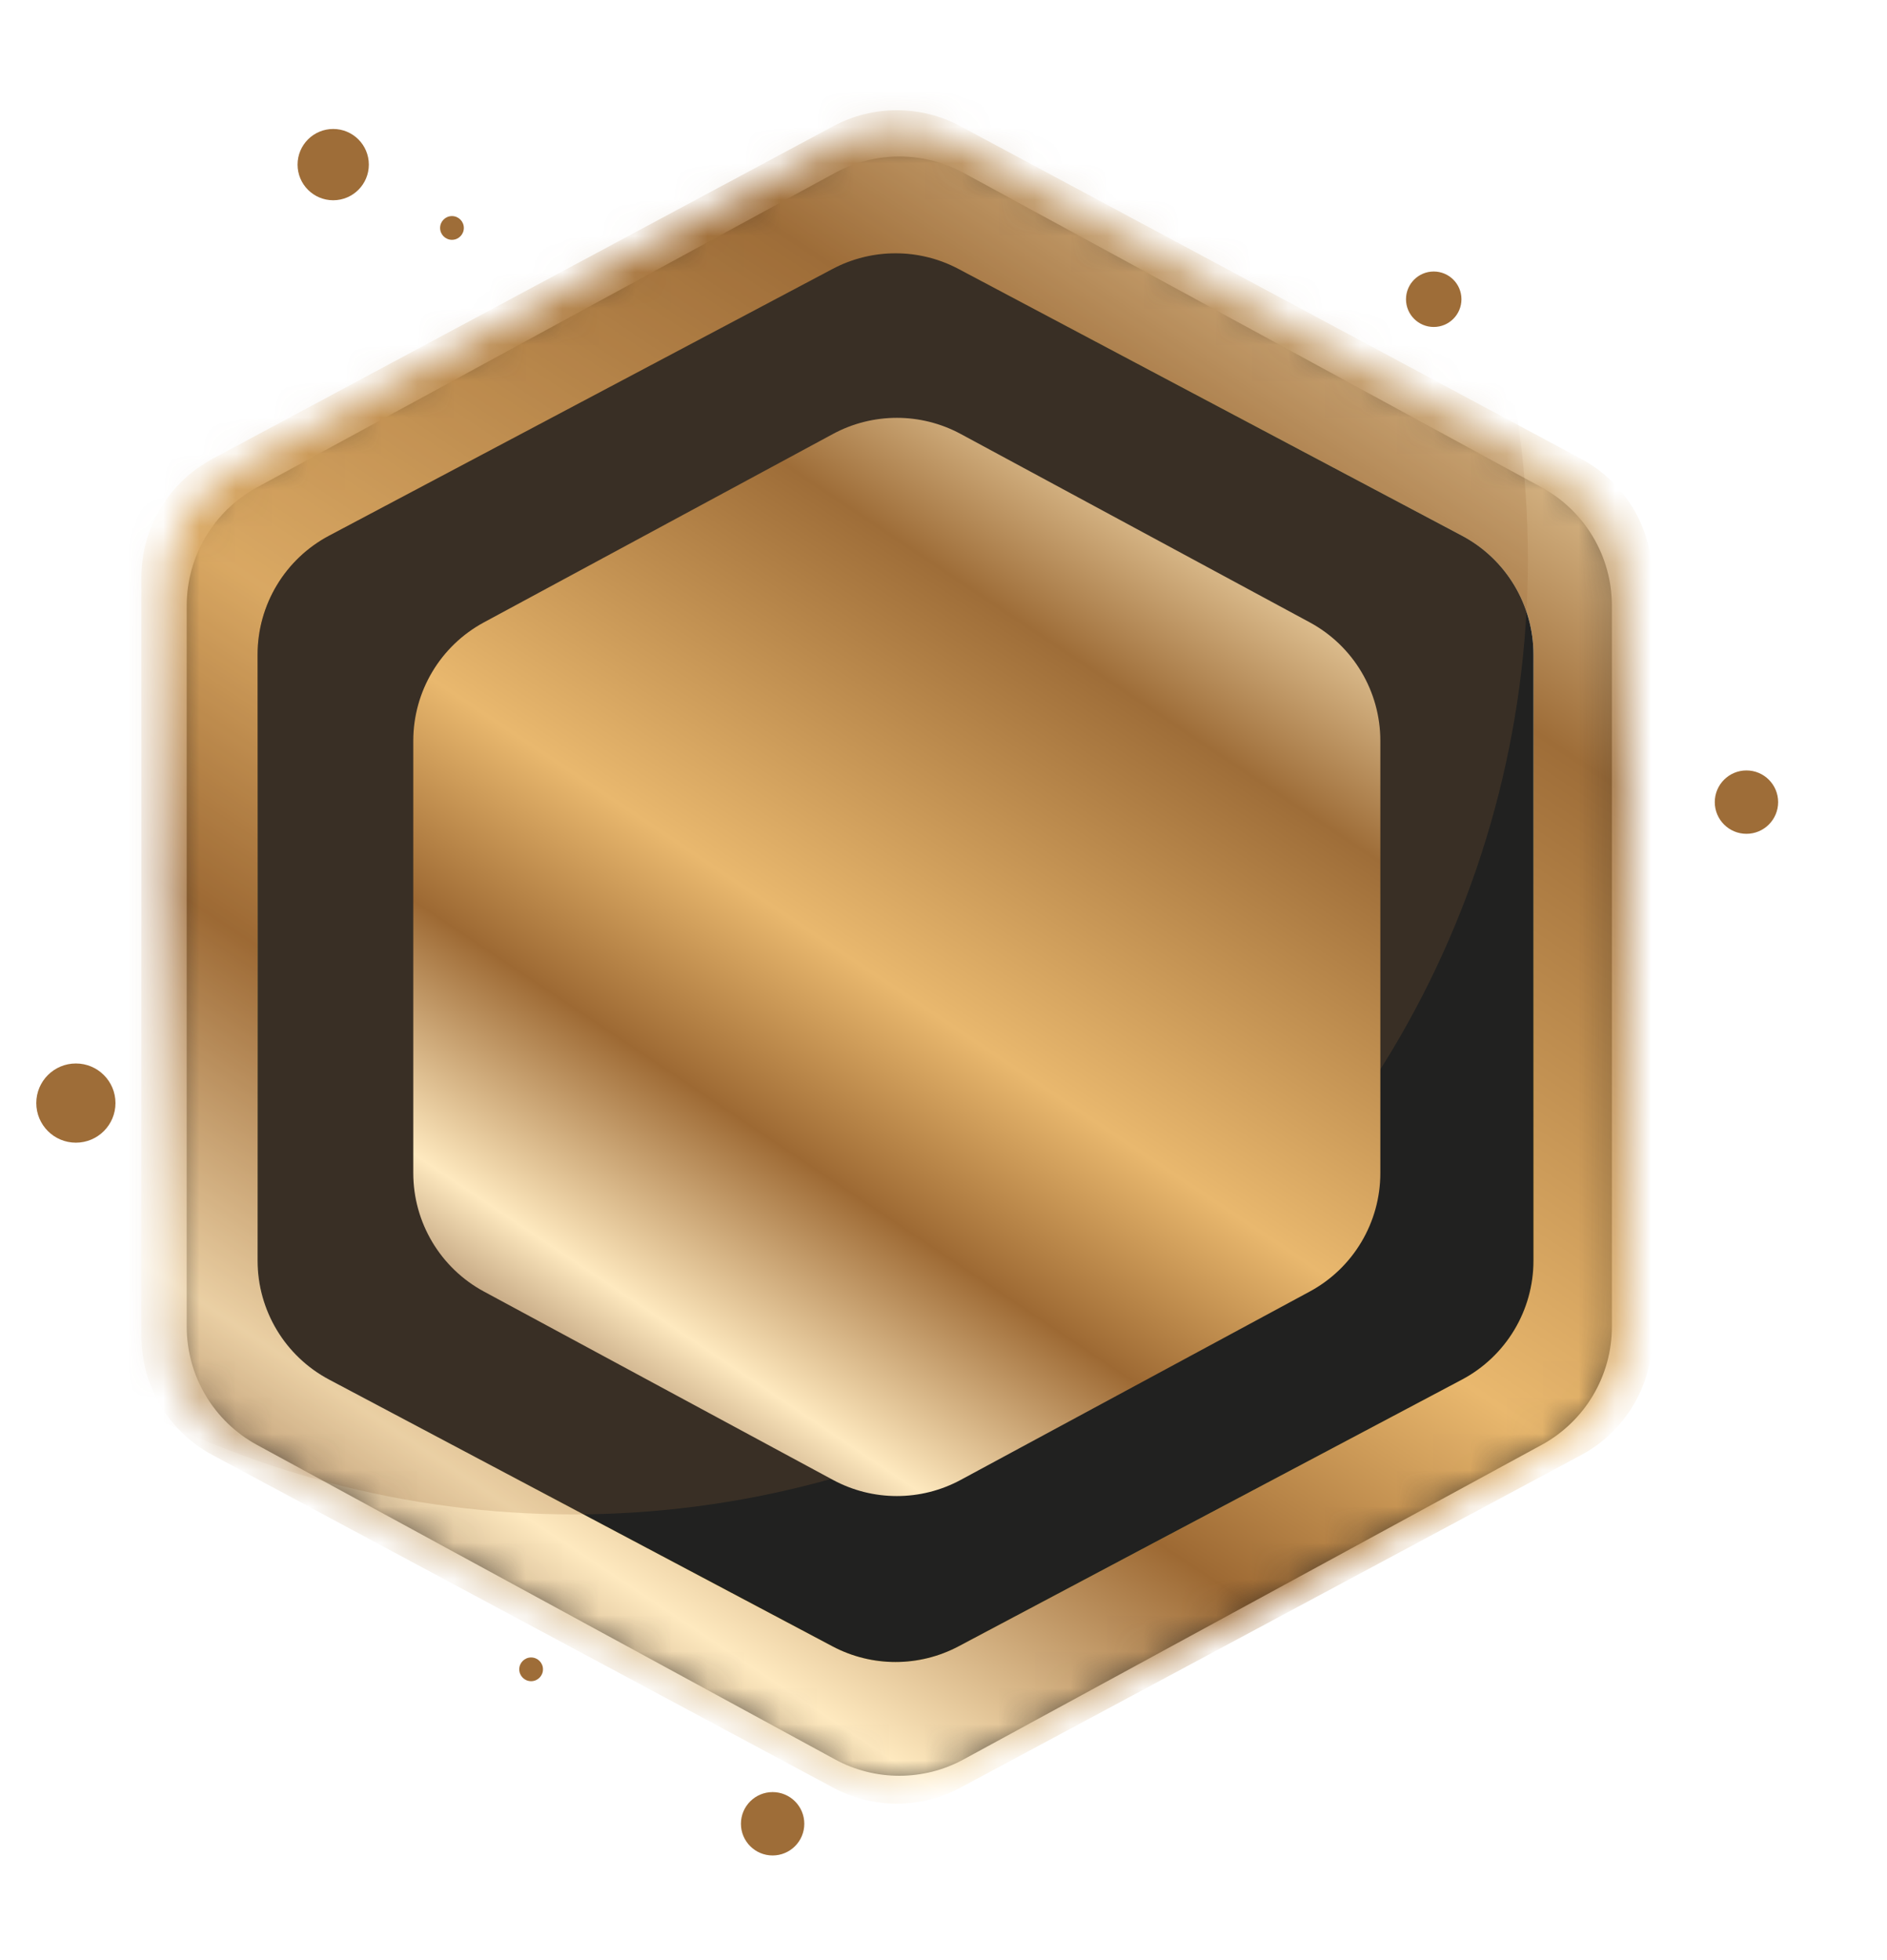 <svg width="52" height="54" viewBox="0 0 52 54" fill="none" xmlns="http://www.w3.org/2000/svg">
<g filter="url(#filter0_f_410_3813)">
<circle cx="9.182" cy="4.535" r="0.982" fill="#9E6D38"/>
</g>
<g filter="url(#filter1_f_410_3813)">
<circle cx="12.455" cy="6.28" r="0.327" fill="#9E6D38"/>
</g>
<g filter="url(#filter2_f_410_3813)">
<circle cx="14.636" cy="45.989" r="0.327" fill="#9E6D38"/>
</g>
<g filter="url(#filter3_f_410_3813)">
<circle cx="2.091" cy="30.389" r="1.091" fill="#9E6D38"/>
</g>
<g filter="url(#filter4_f_410_3813)">
<circle cx="39.509" cy="8.244" r="0.764" fill="#9E6D38"/>
</g>
<g filter="url(#filter5_f_410_3813)">
<circle cx="48.127" cy="22.098" r="0.873" fill="#9E6D38"/>
</g>
<g filter="url(#filter6_f_410_3813)">
<circle cx="21.291" cy="50.244" r="0.873" fill="#9E6D38"/>
</g>
<g filter="url(#filter7_dd_410_3813)">
<path d="M23.01 4.517L7.082 13.181C5.889 13.831 5.146 15.081 5.146 16.44L5.146 36.302C5.146 37.661 5.889 38.911 7.082 39.56L23.01 48.224C24.115 48.826 25.449 48.826 26.555 48.224L42.482 39.56C43.675 38.911 44.419 37.661 44.419 36.302L44.419 16.44C44.419 15.081 43.675 13.831 42.482 13.181L26.555 4.517C25.449 3.916 24.115 3.916 23.01 4.517Z" fill="#202020"/>
</g>
<mask id="mask0_410_3813" style="mask-type:alpha" maskUnits="userSpaceOnUse" x="4" y="3" width="41" height="47">
<path d="M22.929 3.964L6.526 12.887C5.332 13.537 4.589 14.787 4.589 16.146L4.589 36.596C4.589 37.955 5.332 39.205 6.526 39.854L22.929 48.777C24.034 49.379 25.369 49.379 26.474 48.777L42.877 39.854C44.071 39.205 44.814 37.955 44.814 36.596L44.814 16.146C44.814 14.787 44.071 13.537 42.877 12.887L26.474 3.964C25.369 3.363 24.034 3.363 22.929 3.964Z" fill="#0F0F0F"/>
</mask>
<g mask="url(#mask0_410_3813)">
<path d="M22.962 3.476L5.853 12.643C4.648 13.288 3.896 14.545 3.896 15.912L3.896 36.814C3.896 38.182 4.648 39.438 5.853 40.084L22.962 49.25C24.056 49.837 25.371 49.837 26.465 49.25L43.575 40.084C44.78 39.438 45.532 38.182 45.532 36.814L45.532 15.912C45.532 14.545 44.78 13.288 43.575 12.643L26.465 3.476C25.371 2.89 24.056 2.89 22.962 3.476Z" fill="url(#paint0_linear_410_3813)"/>
<path d="M22.942 7.409L9.071 14.757C7.857 15.4 7.098 16.661 7.098 18.035L7.098 34.73C7.098 36.104 7.857 37.365 9.071 38.008L22.942 45.356C24.028 45.931 25.328 45.931 26.414 45.356L40.285 38.008C41.499 37.365 42.258 36.104 42.258 34.73L42.258 18.035C42.258 16.661 41.499 15.4 40.285 14.757L26.414 7.409C25.328 6.834 24.028 6.834 22.942 7.409Z" fill="url(#paint1_linear_410_3813)"/>
<path d="M22.942 7.409L9.071 14.757C7.857 15.4 7.098 16.661 7.098 18.035L7.098 34.73C7.098 36.104 7.857 37.365 9.071 38.008L22.942 45.356C24.028 45.931 25.328 45.931 26.414 45.356L40.285 38.008C41.499 37.365 42.258 36.104 42.258 34.73L42.258 18.035C42.258 16.661 41.499 15.4 40.285 14.757L26.414 7.409C25.328 6.834 24.028 6.834 22.942 7.409Z" fill="#212120"/>
<g filter="url(#filter8_f_410_3813)">
<circle cx="15.793" cy="15.41" r="26.311" fill="#9E6D38" fill-opacity="0.2"/>
</g>
<path d="M22.953 11.956L13.337 17.145C12.137 17.792 11.389 19.045 11.389 20.409L11.389 32.318C11.389 33.681 12.137 34.935 13.337 35.582L22.953 40.77C24.052 41.364 25.376 41.364 26.475 40.77L36.091 35.582C37.291 34.935 38.038 33.681 38.038 32.318L38.038 20.409C38.038 19.045 37.291 17.792 36.091 17.145L26.475 11.956C25.376 11.363 24.052 11.363 22.953 11.956Z" fill="url(#paint2_linear_410_3813)"/>
</g>
<defs>
<filter id="filter0_f_410_3813" x="5.582" y="0.935" width="7.2" height="7.2" filterUnits="userSpaceOnUse" color-interpolation-filters="sRGB">
<feFlood flood-opacity="0" result="BackgroundImageFix"/>
<feBlend mode="normal" in="SourceGraphic" in2="BackgroundImageFix" result="shape"/>
<feGaussianBlur stdDeviation="1.309" result="effect1_foregroundBlur_410_3813"/>
</filter>
<filter id="filter1_f_410_3813" x="11.473" y="5.298" width="1.964" height="1.964" filterUnits="userSpaceOnUse" color-interpolation-filters="sRGB">
<feFlood flood-opacity="0" result="BackgroundImageFix"/>
<feBlend mode="normal" in="SourceGraphic" in2="BackgroundImageFix" result="shape"/>
<feGaussianBlur stdDeviation="0.327" result="effect1_foregroundBlur_410_3813"/>
</filter>
<filter id="filter2_f_410_3813" x="14.091" y="45.444" width="1.091" height="1.091" filterUnits="userSpaceOnUse" color-interpolation-filters="sRGB">
<feFlood flood-opacity="0" result="BackgroundImageFix"/>
<feBlend mode="normal" in="SourceGraphic" in2="BackgroundImageFix" result="shape"/>
<feGaussianBlur stdDeviation="0.109" result="effect1_foregroundBlur_410_3813"/>
</filter>
<filter id="filter3_f_410_3813" x="0.564" y="28.862" width="3.055" height="3.055" filterUnits="userSpaceOnUse" color-interpolation-filters="sRGB">
<feFlood flood-opacity="0" result="BackgroundImageFix"/>
<feBlend mode="normal" in="SourceGraphic" in2="BackgroundImageFix" result="shape"/>
<feGaussianBlur stdDeviation="0.218" result="effect1_foregroundBlur_410_3813"/>
</filter>
<filter id="filter4_f_410_3813" x="37.873" y="6.607" width="3.273" height="3.273" filterUnits="userSpaceOnUse" color-interpolation-filters="sRGB">
<feFlood flood-opacity="0" result="BackgroundImageFix"/>
<feBlend mode="normal" in="SourceGraphic" in2="BackgroundImageFix" result="shape"/>
<feGaussianBlur stdDeviation="0.436" result="effect1_foregroundBlur_410_3813"/>
</filter>
<filter id="filter5_f_410_3813" x="45.073" y="19.044" width="6.109" height="6.109" filterUnits="userSpaceOnUse" color-interpolation-filters="sRGB">
<feFlood flood-opacity="0" result="BackgroundImageFix"/>
<feBlend mode="normal" in="SourceGraphic" in2="BackgroundImageFix" result="shape"/>
<feGaussianBlur stdDeviation="1.091" result="effect1_foregroundBlur_410_3813"/>
</filter>
<filter id="filter6_f_410_3813" x="18.237" y="47.189" width="6.109" height="6.109" filterUnits="userSpaceOnUse" color-interpolation-filters="sRGB">
<feFlood flood-opacity="0" result="BackgroundImageFix"/>
<feBlend mode="normal" in="SourceGraphic" in2="BackgroundImageFix" result="shape"/>
<feGaussianBlur stdDeviation="1.091" result="effect1_foregroundBlur_410_3813"/>
</filter>
<filter id="filter7_dd_410_3813" x="1.45" y="0.617" width="46.664" height="52.001" filterUnits="userSpaceOnUse" color-interpolation-filters="sRGB">
<feFlood flood-opacity="0" result="BackgroundImageFix"/>
<feColorMatrix in="SourceAlpha" type="matrix" values="0 0 0 0 0 0 0 0 0 0 0 0 0 0 0 0 0 0 127 0" result="hardAlpha"/>
<feOffset dy="0.246"/>
<feGaussianBlur stdDeviation="1.848"/>
<feColorMatrix type="matrix" values="0 0 0 0 0.62 0 0 0 0 0.427 0 0 0 0 0.22 0 0 0 0.6 0"/>
<feBlend mode="normal" in2="BackgroundImageFix" result="effect1_dropShadow_410_3813"/>
<feColorMatrix in="SourceAlpha" type="matrix" values="0 0 0 0 0 0 0 0 0 0 0 0 0 0 0 0 0 0 127 0" result="hardAlpha"/>
<feOffset/>
<feGaussianBlur stdDeviation="0.616"/>
<feColorMatrix type="matrix" values="0 0 0 0 0.62 0 0 0 0 0.427 0 0 0 0 0.22 0 0 0 1 0"/>
<feBlend mode="normal" in2="effect1_dropShadow_410_3813" result="effect2_dropShadow_410_3813"/>
<feBlend mode="normal" in="SourceGraphic" in2="effect2_dropShadow_410_3813" result="shape"/>
</filter>
<filter id="filter8_f_410_3813" x="-21.81" y="-22.193" width="75.206" height="75.206" filterUnits="userSpaceOnUse" color-interpolation-filters="sRGB">
<feFlood flood-opacity="0" result="BackgroundImageFix"/>
<feBlend mode="normal" in="SourceGraphic" in2="BackgroundImageFix" result="shape"/>
<feGaussianBlur stdDeviation="5.646" result="effect1_foregroundBlur_410_3813"/>
</filter>
<linearGradient id="paint0_linear_410_3813" x1="34.95" y1="2.538" x2="5.645" y2="46.749" gradientUnits="userSpaceOnUse">
<stop stop-color="#FDE7BB"/>
<stop offset="0.2" stop-color="#9E6D38"/>
<stop offset="0.503" stop-color="#E9B86E"/>
<stop offset="0.66" stop-color="#9D6933"/>
<stop offset="0.83" stop-color="#FEE9BF"/>
<stop offset="1" stop-color="#683E23"/>
</linearGradient>
<linearGradient id="paint1_linear_410_3813" x1="14.912" y1="5.86" x2="38.439" y2="44.471" gradientUnits="userSpaceOnUse">
<stop stop-color="#8C421D"/>
<stop offset="0.325" stop-color="#FBE67B"/>
<stop offset="0.535" stop-color="#FCFBE7"/>
<stop offset="0.77" stop-color="#F7D14E"/>
<stop offset="1" stop-color="#D4A041"/>
</linearGradient>
<linearGradient id="paint2_linear_410_3813" x1="31.265" y1="11.006" x2="12.325" y2="39.381" gradientUnits="userSpaceOnUse">
<stop stop-color="#FDE7BB"/>
<stop offset="0.2" stop-color="#9E6D38"/>
<stop offset="0.503" stop-color="#E9B86E"/>
<stop offset="0.66" stop-color="#9D6933"/>
<stop offset="0.83" stop-color="#FEE9BF"/>
<stop offset="1" stop-color="#683E23"/>
</linearGradient>
</defs>
</svg>
